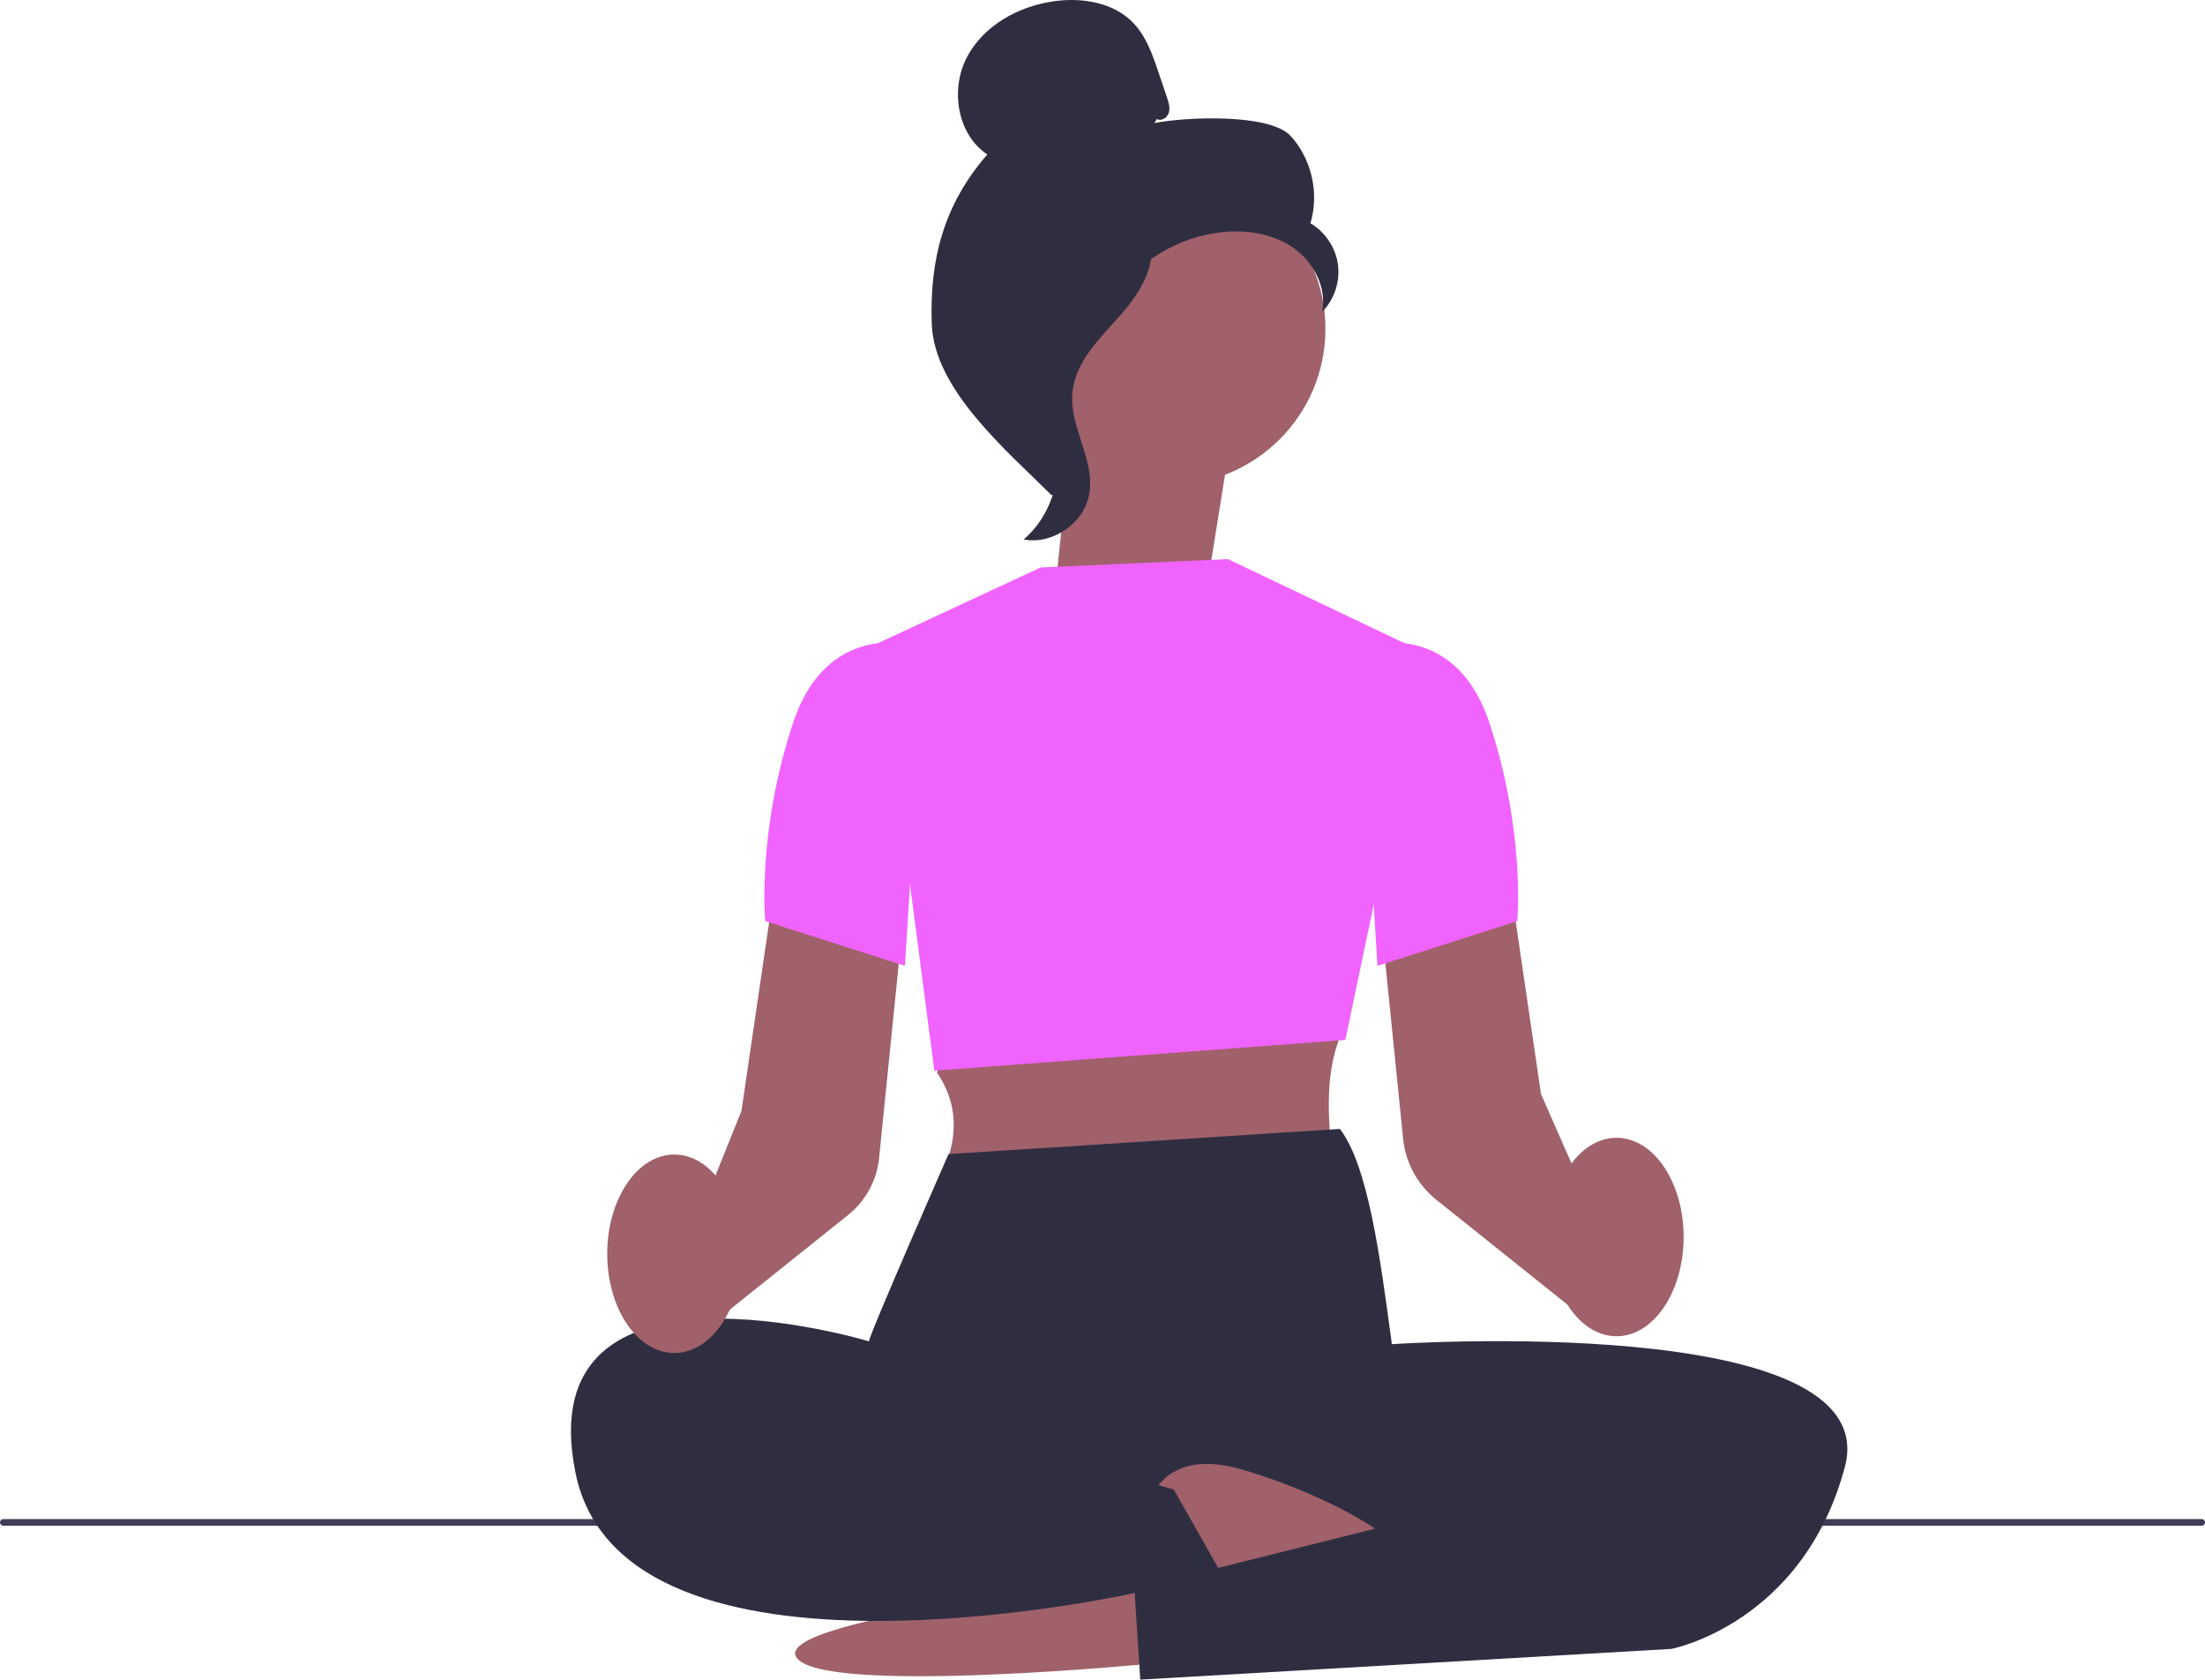 <svg xmlns="http://www.w3.org/2000/svg" width="788.67" height="600.837" viewBox="0 0 788.67 600.837" xmlns:xlink="http://www.w3.org/1999/xlink"><path d="M0,544.596c0,.66,.53,1.19,1.19,1.19H787.48c.66,0,1.19-.53,1.19-1.19,0-.66-.53-1.19-1.19-1.19H1.19c-.66,0-1.19,.53-1.19,1.19Z" fill="#3f3d56"/><polygon points="432.063 207.906 440.176 157.198 385.411 134.887 377.298 211.963 432.063 207.906" fill="#a0616a"/><g><circle cx="418.223" cy="117.652" r="55.847" fill="#a0616a"/><path d="M413.766,42.57c1.616,.943,3.781-.484,4.299-2.282,.518-1.798-.085-3.707-.684-5.48-1.004-2.975-2.009-5.95-3.013-8.925-2.137-6.33-4.405-12.881-9.034-17.698-6.986-7.272-18.088-9.121-28.082-7.781-12.834,1.721-25.497,8.671-31.465,20.163-5.968,11.492-3.427,27.528,7.356,34.698-15.368,17.614-20.725,37.245-19.879,60.606,.846,23.361,26.303,44.86,42.905,61.317,3.707-2.247,7.078-12.78,5.039-16.606-2.039-3.826,.882-8.259-1.643-11.783-2.525-3.524-4.637,2.087-2.085-1.417,1.611-2.211-4.676-7.298-2.282-8.622,11.581-6.402,15.433-20.837,22.706-31.891,8.773-13.333,23.789-22.363,39.679-23.861,8.753-.825,17.999,.669,25.174,5.751,7.175,5.082,11.82,14.163,10.156,22.796,4.309-4.375,6.454-10.787,5.645-16.874-.809-6.087-4.554-11.716-9.856-14.814,3.224-10.661,.462-22.925-7.021-31.175-7.483-8.25-37.837-6.845-48.761-4.674" fill="#2f2e41"/><path d="M412.07,83.331c-14.469,1.562-24.916,14.095-33.737,25.67-5.085,6.671-10.411,14.039-10.283,22.426,.129,8.479,5.798,15.753,8.508,23.788,4.429,13.135,.112,28.763-10.43,37.763,10.417,1.977,21.678-5.834,23.477-16.283,2.093-12.164-7.128-23.905-6.036-36.2,.962-10.832,9.498-19.168,16.755-27.267,7.257-8.099,14.072-18.846,10.734-29.195" fill="#2f2e41"/></g><path d="M414.839,594.837s-121,12-130-2c-9-14,122.791-28,122.791-28l7.209,30Z" fill="#a0616a"/><path d="M337.689,370.5l-2.5,13.272c6.809,10.049,7.46,20.673,3.5,31.728l138,1c-1.483-14.953-3.107-30.968,2.575-45.663l-141.575-.337Z" fill="#a0616a"/><path d="M563.726,469.17l-50.049-40.039c-6.65-5.32-10.955-13.231-11.812-21.704l-7.713-76.274,45.946-15.315,11.077,75.523,27.61,62.751-15.058,15.058Z" fill="#a0616a"/><polygon points="372.189 203 439.189 200 510.189 233.819 481.189 372 334.189 383 314.189 230 372.189 203" fill="#f163ff"/><path d="M479.264,403.837c10.066,13.27,14.294,45.22,18.575,77,0,0-186-1-187-1-1,0,28.425-67,28.425-67l140-9Z" fill="#2f2e41"/><path d="M485.339,472.36l12.5,8.476s177-12,162,44c-15,56-62,65-62,65l-190,11-2-31s-183,41-200-43c-17-84,105-47,105-47l174.5-7.476Z" fill="#2f2e41"/><path d="M410.654,538.837s4.185-22,34.185-13,47,21,47,21l-72,18-9.185-26Z" fill="#a0616a"/><path d="M485.689,231.5s34-12,47,27c13,39,10,71,10,71l-50,16-7-114Z" fill="#f163ff"/><path d="M252.544,475.257l-10.908-19.22,23.567-58.668,11.078-75.532,45.946,15.315-7.806,77.196c-.797,7.887-4.805,15.251-10.995,20.203l-50.882,40.705Z" fill="#a0616a"/><path d="M330.689,231.5s-34-12-47,27c-13,39-10,71-10,71l50,16,7-114Z" fill="#f163ff"/><ellipse cx="578.189" cy="442.5" rx="24" ry="35.5" fill="#a0616a"/><ellipse cx="241.189" cy="448.5" rx="24" ry="35.5" fill="#a0616a"/><polyline points="332.839 507.837 419.839 532.837 436.839 562.837 404.328 569.837" fill="#2f2e41"/></svg>
